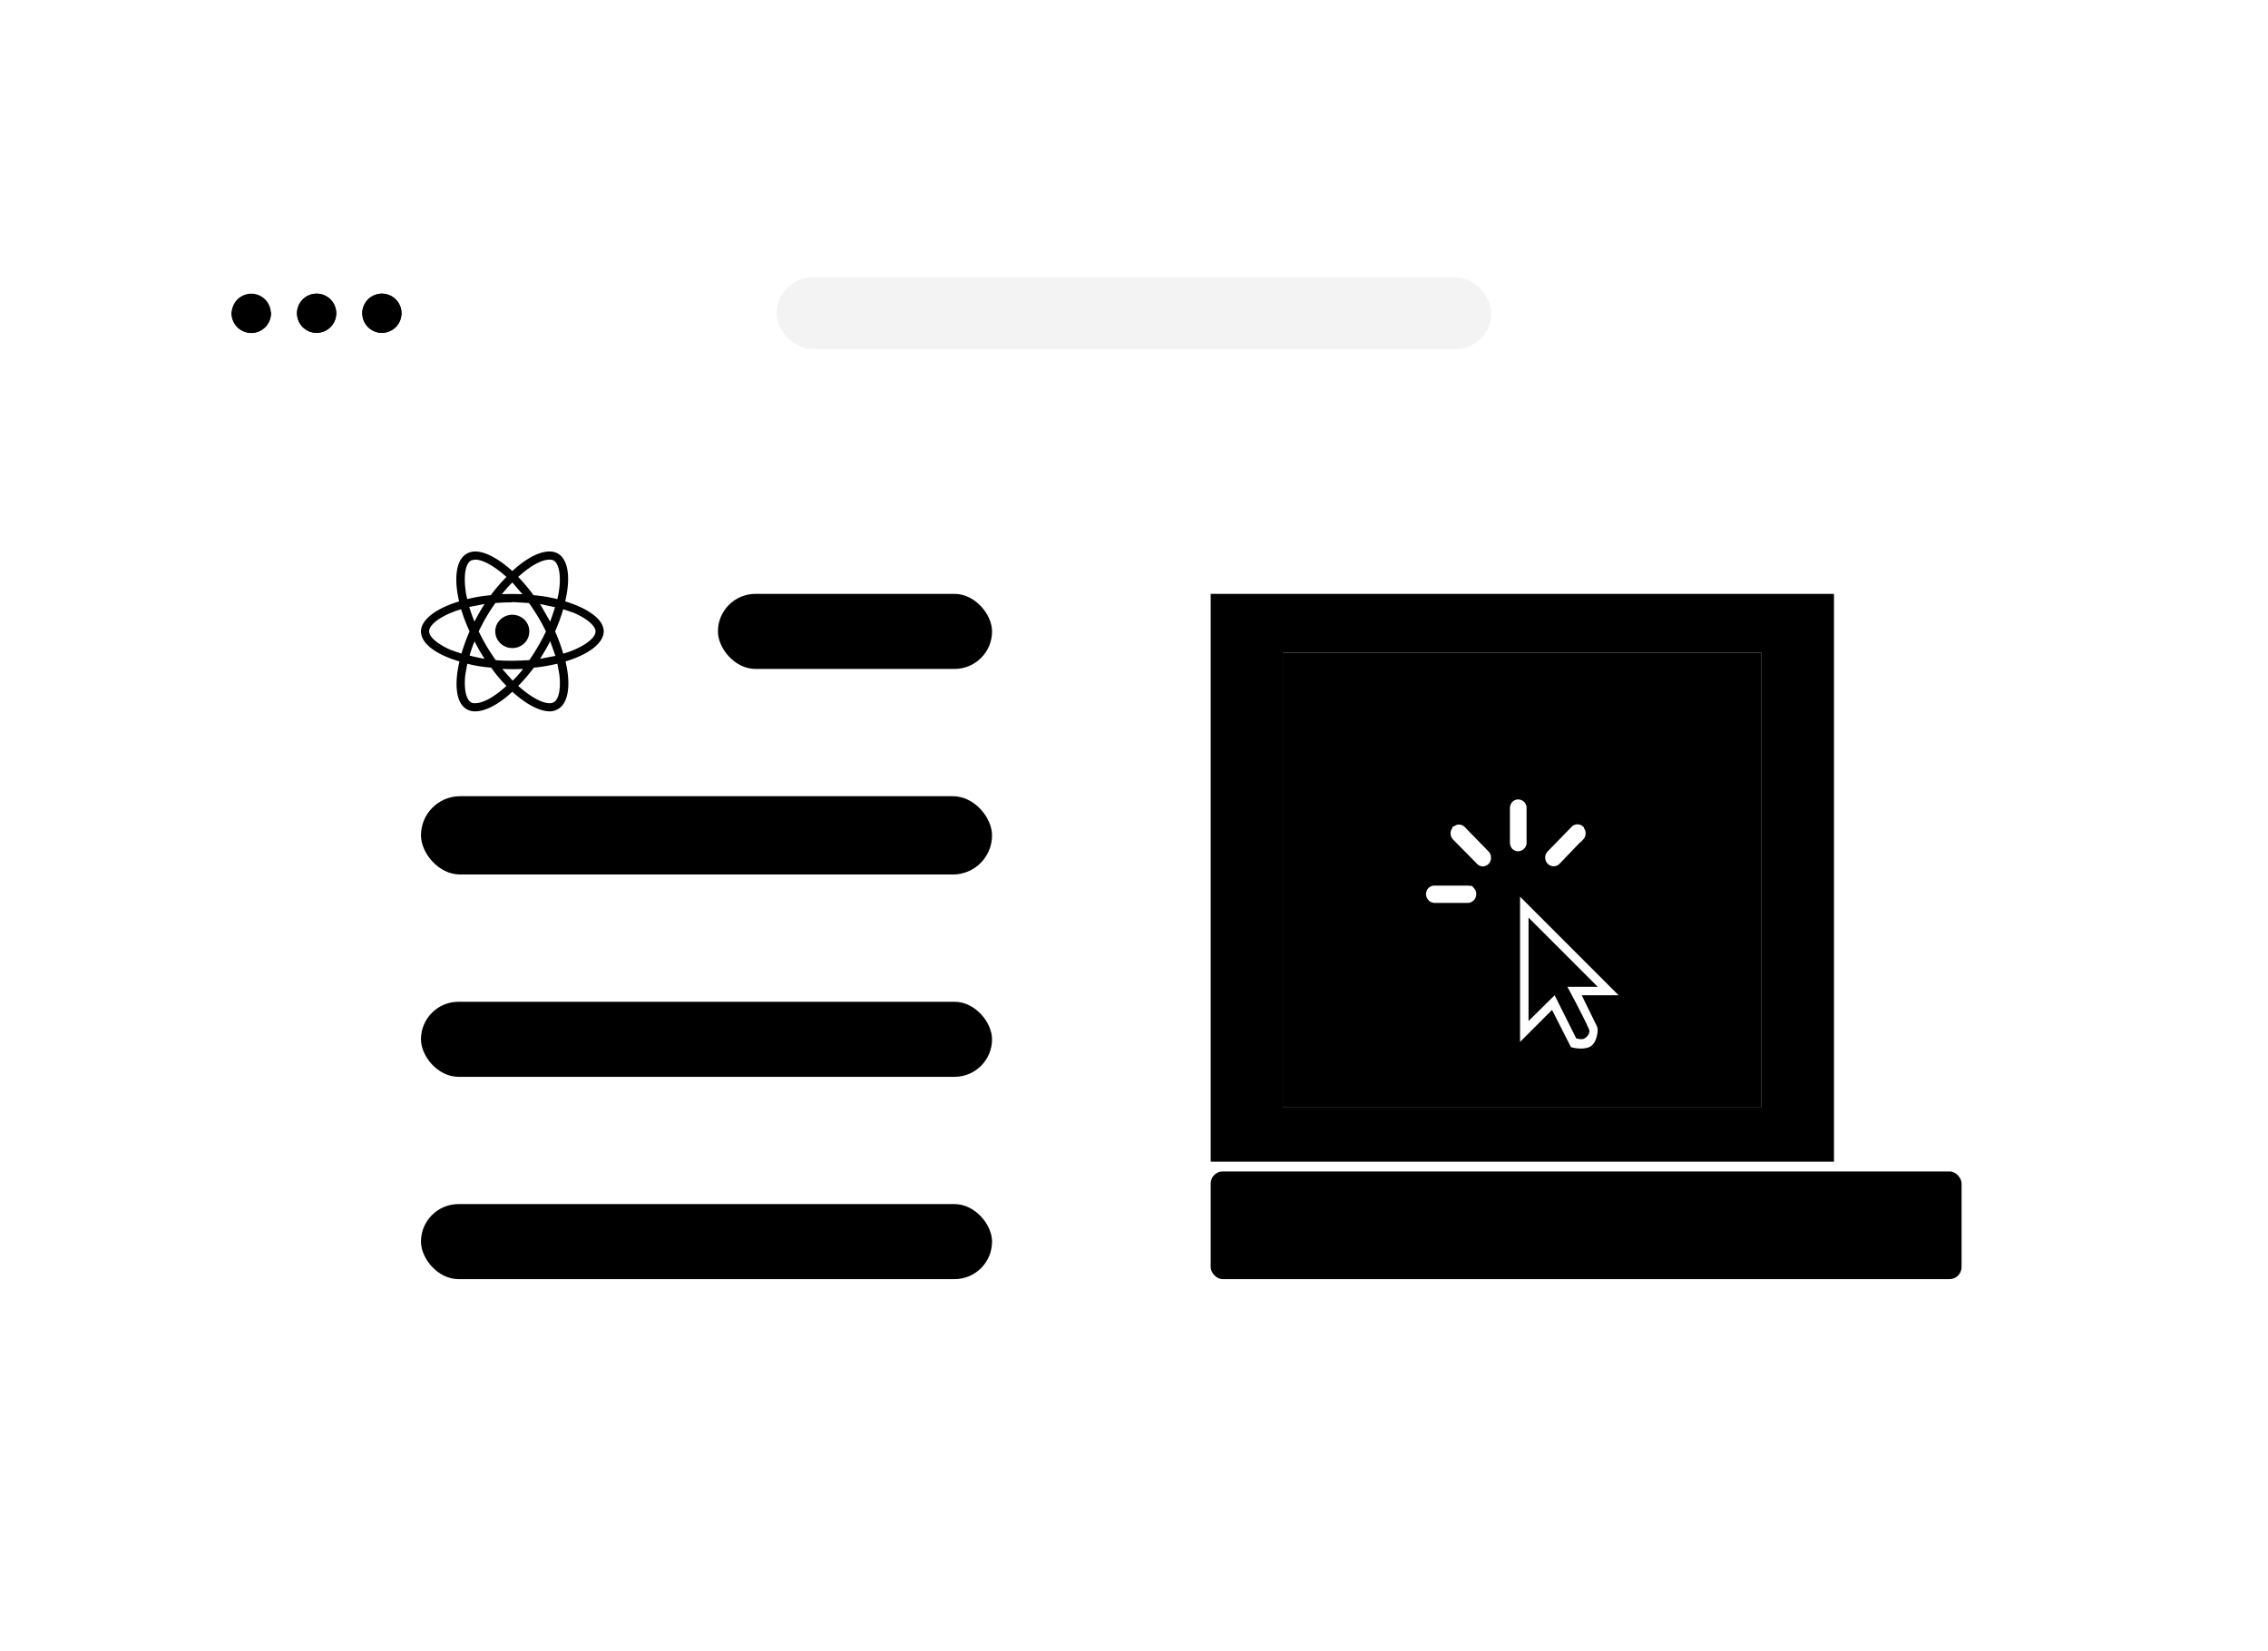 <svg xmlns="http://www.w3.org/2000/svg" width="695" height="506" fill="none"><g filter="url(#a)"><g clip-path="url(#b)"><path fill="#fff" d="M50 93h595v353H50z" style="fill:#fff;fill-opacity:1"/><g filter="url(#c)"><path fill="#fff" d="M50 50a10 10 0 0 1 10-10h575a10 10 0 0 1 10 10v43H50V50Z" style="fill:#fff;fill-opacity:1"/><g filter="url(#d)"><path fill="#EE6A5F" fill-rule="evenodd" d="M77 72a6 6 0 1 0 0-12 6 6 0 0 0 0 12Z" clip-rule="evenodd" style="fill:#ee6a5f;fill:color(display-p3 .933 .416 .372);fill-opacity:1"/></g><path stroke="#CE5347" stroke-width=".5" d="M82.8 66a5.8 5.8 0 1 1-11.6 0 5.8 5.8 0 0 1 11.5 0Z" style="stroke:#ce5347;stroke:color(display-p3 .808 .326 .278);stroke-opacity:1"/><g filter="url(#e)"><path fill="#F5BD4F" fill-rule="evenodd" d="M97 72a6 6 0 1 0 0-12 6 6 0 0 0 0 12Z" clip-rule="evenodd" style="fill:#f5bd4f;fill:color(display-p3 .961 .741 .31);fill-opacity:1"/></g><path stroke="#D6A243" stroke-width=".5" d="M102.8 66a5.7 5.7 0 1 1-11.5 0 5.7 5.7 0 0 1 11.5 0Z" style="stroke:#d6a243;stroke:color(display-p3 .839 .635 .263);stroke-opacity:1"/><g filter="url(#f)"><path fill="#61C454" fill-rule="evenodd" d="M117 72a6 6 0 1 0 0-12 6 6 0 0 0 0 12Z" clip-rule="evenodd" style="fill:#61c454;fill:color(display-p3 .38 .769 .329);fill-opacity:1"/></g><path stroke="#58A942" stroke-width=".5" d="M122.8 66a5.7 5.7 0 1 1-11.5 0 5.7 5.7 0 0 1 11.5 0Z" style="stroke:#58a942;stroke:color(display-p3 .345 .663 .259);stroke-opacity:1"/><rect width="219" height="22" x="238" y="55" fill="#000" fill-opacity=".1" rx="11" style="fill:#000;fill-opacity:.05"/></g><rect width="175" height="24" x="129" y="214" fill="#F2F2F2" rx="12" style="fill:#f2f2f2;fill:color(display-p3 .949 .949 .949);fill-opacity:1"/><rect width="175" height="23" x="129" y="277" fill="#F2F2F2" rx="11.5" style="fill:#f2f2f2;fill:color(display-p3 .949 .949 .949);fill-opacity:1"/><rect width="175" height="23" x="129" y="339" fill="#F2F2F2" rx="11.5" style="fill:#f2f2f2;fill:color(display-p3 .949 .949 .949);fill-opacity:1"/><rect width="84" height="23" x="220" y="152" fill="#F2F2F2" rx="11.5" style="fill:#f2f2f2;fill:color(display-p3 .949 .949 .949);fill-opacity:1"/><path fill="#4DC800" fill-opacity=".3" d="M371 152h191v174H371z" style="fill:#4dc800;fill:color(display-p3 .302 .784 0);fill-opacity:.3"/><path fill="#fff" d="M393.1 170h146.7v139.2H393.1z" style="fill:#fff;fill-opacity:1"/><path fill="#78AAD2" fill-opacity=".7" d="M393.1 170h146.7v139.2H393.1z" style="fill:#78aad2;fill:color(display-p3 .471 .667 .824);fill-opacity:.7"/><path fill="#fff" stroke="#fff" d="M445.6 223.8h.1a2 2 0 0 1 1.4-.6 2 2 0 0 1 1.4.6l7.3 7.5a2.1 2.1 0 0 1 .6 1.5 2.2 2.2 0 0 1-.6 1.6 2 2 0 0 1-1.5.6 2 2 0 0 1-1.4-.7l-7.3-7.4a2.2 2.2 0 0 1 0-3Zm39.2 3-7.2 7.5a2 2 0 0 1-2.3.5 2 2 0 0 1-1.1-1.1 2.2 2.2 0 0 1 .4-2.4l7.3-7.5a2 2 0 0 1 3 0v.2a2.1 2.1 0 0 1 .5 1.4 2.2 2.2 0 0 1-.6 1.5Zm-19.6-11.3c.6 0 1 .2 1.5.6.4.4.6 1 .6 1.5v10.6a2 2 0 0 1-.6 1.5 2 2 0 0 1-3 0c-.3-.4-.5-1-.5-1.5v-10.6c0-.5.2-1 .6-1.5a2 2 0 0 1 1.4-.6ZM437.5 244c0-.6.2-1.1.6-1.5a2 2 0 0 1 1.5-.6h10.2c.6 0 1 .2 1.5.6a2.2 2.2 0 0 1 0 3 2 2 0 0 1-1.5.7h-10.2a2 2 0 0 1-1.5-.7c-.4-.4-.6-1-.6-1.5Z" style="fill:#fff;fill-opacity:1;stroke:#fff;stroke-opacity:1"/><g filter="url(#g)"><path fill="#fff" d="M489.4 283.6c.5 1 0 5.3-2.4 6.3-2.5 1-5.6 0-5.6 0l-5.8-11.4-9.8 9.8v-44.5L496 274h-11.3l4.7 9.6Z" style="fill:#fff;fill-opacity:1"/><path fill="#000" fill-rule="evenodd" d="M468.4 250.2v31.7l8-7.9 6.6 13.2s1.8.6 2.6 0c.9-.5 1.7-1.7 1.4-2.6-1.9-4.4-6.7-13.2-6.7-13.2h9.3l-21.2-21.2Z" clip-rule="evenodd" style="fill:#000;fill-opacity:1"/></g><path fill="#377DA0" d="M162.2 163.5a5 5 0 0 1-1.5 3.6 5.3 5.3 0 0 1-7.4 0 5 5 0 0 1 0-7.2 5.3 5.3 0 0 1 7.4 0 5 5 0 0 1 1.5 3.6Zm6.2-24.5c-3.2 0-7.3 2.2-11.4 6-4.2-3.8-8.3-6-11.4-6-1 0-1.9.3-2.6.7-3.2 1.8-4 7.5-2.3 14.6-7 2.1-11.7 5.6-11.7 9.2 0 3.7 4.6 7.1 11.8 9.2-1.7 7.2-1 12.9 2.3 14.7a5 5 0 0 0 2.5.6c3.2 0 7.3-2.2 11.4-6 4.2 3.8 8.3 6 11.5 6 1 0 1.8-.3 2.5-.7 3.2-1.8 4-7.5 2.3-14.6 7-2.1 11.7-5.6 11.7-9.2 0-3.6-4.6-7-11.8-9.2 1.7-7.2 1-12.8-2.3-14.7-.8-.4-1.6-.6-2.5-.6Zm0 2.5c.5 0 1 .1 1.3.3 1.5.9 2.2 4.2 1.7 8.5a34 34 0 0 1-.6 3.3c-2.4-.6-4.8-1-7.3-1.2a55 55 0 0 0-4.7-5.6c3.7-3.4 7.2-5.3 9.6-5.3Zm-22.8 0c2.3 0 5.8 1.9 9.6 5.3a52.8 52.8 0 0 0-4.8 5.6 45 45 0 0 0-7.2 1.2c-.3-1-.5-2.2-.6-3.3-.5-4.2.1-7.6 1.7-8.5.4-.2.9-.2 1.3-.3Zm11.4 7 3.1 3.6a70 70 0 0 0-6.3 0c1-1.3 2.1-2.5 3.2-3.6Zm0 6 5.1.3a60.3 60.3 0 0 1 5.2 8.7 62.2 62.2 0 0 1-5.1 8.8c-3.5.2-7 .3-10.3 0a60.8 60.8 0 0 1-5.2-8.8 57.3 57.3 0 0 1 5.1-8.7 60 60 0 0 1 5.2-.2Zm-8.5.6a57.6 57.6 0 0 0-3.1 5.4 47 47 0 0 1-1.6-4.5l4.7-.9Zm17 0 4.6 1-1.5 4.4-3.1-5.4Zm7.1 1.6 3.2 1.1c4 1.7 6.7 4 6.7 5.7 0 1.8-2.7 4-6.7 5.7-1 .4-2 .8-3.2 1.1-.7-2.3-1.5-4.6-2.5-6.8a57 57 0 0 0 2.5-6.8Zm-31.3 0a53 53 0 0 0 2.6 6.8c-1 2.2-1.8 4.5-2.5 6.8l-3.2-1.1c-4-1.7-6.7-4-6.7-5.7 0-1.8 2.6-4 6.7-5.7 1-.4 2-.8 3.2-1.1Zm27.3 9.8 1.6 4.5-4.7.9c1.1-1.8 2.2-3.6 3.1-5.4Zm-23.2 0a52.8 52.8 0 0 0 3.1 5.4 52 52 0 0 1-4.6-1c.4-1.4.9-2.9 1.5-4.3Zm25.4 6.9.6 3.3c.5 4.2-.1 7.6-1.7 8.5-.3.2-.7.3-1.3.3-2.3 0-5.8-1.9-9.6-5.3a53 53 0 0 0 4.8-5.6c2.5-.2 5-.7 7.2-1.2Zm-27.6 0c2.3.6 4.7 1 7.3 1.2 1.5 2.1 3.1 4 4.7 5.6-3.7 3.4-7.2 5.3-9.6 5.3-.4 0-.9 0-1.3-.3-1.5-.9-2.2-4.2-1.7-8.5l.6-3.3ZM154 175a70.1 70.1 0 0 0 6.3 0c-1 1.3-2.1 2.5-3.2 3.6l-3.2-3.6Z" style="fill:#377da0;fill:color(display-p3 .216 .49 .627);fill-opacity:1"/><g clip-path="url(#h)"><path fill="#fff" d="M0 0h230.1v33H0z" style="fill:#fff;fill-opacity:1" transform="translate(371 329)"/><rect width="230.1" height="33" x="371" y="329" fill="#34373F" rx="3.7" style="fill:#34373f;fill:color(display-p3 .204 .216 .247);fill-opacity:1"/><path fill="#D7D7D7" d="M554.8 348.4c-.3 0-.7 0-1-.2l-.6-.5-.2-.8a1.4 1.4 0 0 1 .5-1c.2-.2.3-.3.5-.3a1 1 0 0 1-.6-.5l-.2-.8c0-.2 0-.5.2-.7.1-.2.3-.4.6-.5l.8-.2c.3 0 .6 0 .8.2.3.1.5.3.6.5.2.2.2.5.2.7 0 .3 0 .6-.2.8a1 1 0 0 1-.6.4l.5.3.4.5.1.6c0 .3 0 .6-.2.8l-.6.5-1 .2Zm0-.6h.6l.4-.4.2-.5c0-.2 0-.4-.2-.5a1 1 0 0 0-.4-.4l-.6-.1h-.6a1 1 0 0 0-.4.5 1 1 0 0 0-.2.5c0 .2 0 .3.2.5l.4.3.6.1Zm0-2.5.5-.1a.9.9 0 0 0 .5-.8l-.1-.5-.4-.3-.5-.1-.5.1c-.2 0-.3.2-.4.3v1l.4.3.5.1Zm4.6 3.1c-.4 0-.8-.1-1-.3a2 2 0 0 1-.7-1l-.2-1.4c0-.6 0-1.1.2-1.5l.7-1c.2-.2.6-.3 1-.3.3 0 .7.1 1 .4l.6.9.2 1.5c0 .5 0 1-.2 1.5a2 2 0 0 1-.6.9c-.3.2-.6.3-1 .3Zm0-.6c.3 0 .7-.2.9-.5.2-.4.3-1 .3-1.6 0-.5 0-.9-.2-1.2 0-.3-.2-.6-.4-.8a1 1 0 0 0-.6-.2c-.4 0-.7.2-1 .6-.2.3-.3.9-.3 1.6 0 .4 0 .8.2 1.1 0 .4.2.6.4.8l.7.2Zm2.8 2v-5.5h.6v.7l.3-.3a1.1 1.1 0 0 1 1-.4 1.6 1.6 0 0 1 1.4 1c.2.3.2.6.2 1 0 .5 0 .8-.2 1.1-.1.4-.3.6-.6.8l-.9.2-.6-.1-.3-.3-.2-.3v2.1h-.7Zm.6-3.5c0 .3 0 .6.2.8 0 .3.2.4.3.6l.7.2.6-.2.4-.6.1-.8-.1-.7c0-.3-.2-.4-.4-.6a1 1 0 0 0-.6-.2 1 1 0 0 0-1 .7l-.2.8Zm4.2-2 1 1.7.9-1.7h.7l-1.3 2 1.3 2h-.7l-1-1.5-1 1.5h-.6l1.2-2-1.2-2h.7Zm6 0 1 1.7 1-1.7h.6l-1.3 2 1.3 2h-.7l-1-1.5-.9 1.5h-.7l1.3-2-1.3-2h.7Zm7.3 4.1c-.4 0-.7 0-1-.2a1 1 0 0 1-.6-.5c-.2-.2-.3-.5-.3-.8a1.4 1.4 0 0 1 .6-1c.1-.2.3-.3.5-.3a1 1 0 0 1-.6-.5c-.2-.2-.3-.5-.3-.8 0-.2.1-.5.3-.7 0-.2.3-.4.5-.5l.9-.2c.3 0 .5 0 .8.2l.6.5.2.7c0 .3-.1.6-.3.8a1 1 0 0 1-.6.4l.6.3.3.5.2.6c0 .3-.1.6-.3.8a1 1 0 0 1-.6.5l-1 .2Zm0-.6h.6l.4-.4.1-.5-.1-.5a1 1 0 0 0-.4-.4l-.6-.1h-.6a1 1 0 0 0-.5.5 1 1 0 0 0-.1.5l.1.5.4.3.7.1Zm0-2.5.5-.1a.9.9 0 0 0 .5-.8c0-.2 0-.4-.2-.5l-.3-.3-.5-.1-.6.1-.3.3-.1.5v.5l.4.3.6.1Zm4.5 3.1c-.4 0-.7-.1-1-.3a2 2 0 0 1-.6-1c-.2-.4-.2-.9-.2-1.4 0-.6 0-1.1.2-1.5.1-.4.3-.7.6-1 .3-.2.6-.3 1-.3s.7.1 1 .4c.3.2.5.5.6.9a4.4 4.4 0 0 1 0 3 2 2 0 0 1-.6.9c-.3.2-.6.3-1 .3Zm0-.6c.4 0 .7-.2 1-.5l.2-1.6-.1-1.2-.4-.8a1 1 0 0 0-.7-.2c-.4 0-.7.2-.9.6-.2.3-.3.9-.3 1.6l.1 1.1.4.8.7.2Zm2.9 2v-5.5h.6v.7l.2-.3.4-.3.6-.1a1.6 1.6 0 0 1 1.5 1l.2 1c0 .5 0 .8-.2 1.1l-.6.8-.9.2-.6-.1-.4-.3a4 4 0 0 1-.2-.3v2.1h-.6Zm.6-3.5.1.8c0 .3.2.4.4.6l.6.2.7-.2.3-.6.2-.8-.1-.7-.4-.6a1 1 0 0 0-.7-.2 1 1 0 0 0-.6.2l-.4.5-.1.8Zm4.1-2 1 1.7 1-1.7h.7l-1.3 2 1.3 2h-.8l-1-1.5-.9 1.5h-.7l1.3-2-1.3-2h.7Z" style="fill:#d7d7d7;fill:color(display-p3 .843 .843 .843);fill-opacity:1"/><path fill="#DF80E0" d="M386 337.1v6.8h-1.3l-.1-.5c-.2.2-.3.4-.6.5l-.8.2c-.5 0-1-.3-1.3-.7-.3-.5-.4-1.1-.4-2 0-.4 0-.9.2-1.3.1-.4.4-.7.7-.9.3-.2.6-.3 1-.3s.8.1 1 .4V337l1.5.1Zm-2.2 2.8c-.3 0-.5.2-.6.4-.2.3-.3.7-.3 1.2l.2 1.2.6.3c.3 0 .6-.2.8-.6v-2l-.3-.4a.7.7 0 0 0-.4 0Zm5.5-3.4c.3 0 .5 0 .6.2l.3.6c0 .3-.1.5-.3.6-.1.2-.3.2-.6.2-.2 0-.4 0-.6-.2a.8.8 0 0 1-.2-.6c0-.2 0-.4.2-.6l.6-.2Zm.9 6.4h1.2v1h-4v-1h1.3V340h-1.3v-1h2.8v4Zm5.5 1H394l-1.7-4.9h1.6l1 3.8 1-3.8h1.4l-1.6 5Zm10.1-7.4c.3 0 .5 0 .6.2l.3.6c0 .3-.1.5-.3.6-.1.2-.3.2-.6.2-.2 0-.4 0-.6-.2a.8.8 0 0 1-.3-.6l.3-.6.6-.2Zm.9 6.4h1.2v1h-4v-1h1.3V340H404v-1h2.8v4Zm2.5-3.9h1.3v.6l.8-.5c.2-.2.5-.2.8-.2.4 0 .7.1 1 .4.2.2.3.6.3 1v3.6H412v-3.1l-.1-.7-.4-.1-.4.1a2 2 0 0 0-.4.4v3.4h-1.5V339Zm15.2.3-3 1.7 3 1.7-.6 1-3.6-2.1v-1l3.6-2.3.6 1Zm4-1.9c.4 0 .8 0 1 .2.4 0 .7.3 1 .5l-.8.9a2 2 0 0 0-1.2-.5c-.5 0-.8.2-1 .6-.3.3-.5.9-.5 1.6 0 .8.2 1.3.4 1.7.3.3.6.5 1.1.5l.7-.1.7-.5.7 1c-.6.5-1.3.8-2.2.8a3 3 0 0 1-1.5-.4c-.5-.3-.8-.6-1-1.1a4 4 0 0 1-.4-1.9c0-.7.1-1.3.4-1.8.2-.5.6-.8 1-1.1a3 3 0 0 1 1.5-.4Zm4.9 1.5c.7 0 1.3.2 1.7.7.5.5.7 1 .7 1.9 0 .8-.2 1.4-.7 1.9a2.4 2.4 0 0 1-3.4 0c-.5-.5-.7-1.1-.7-2 0-.4.1-.9.3-1.3.2-.4.5-.7.8-.9.4-.2.8-.3 1.3-.3Zm0 1c-.3 0-.5.2-.7.4l-.2 1.2.2 1.2c.2.2.4.3.7.3.3 0 .5-.1.7-.4l.2-1.1-.2-1.2a.7.7 0 0 0-.7-.3Zm7-1c.3 0 .6.1.8.3l.2 1.1v3.6h-1.2v-3.8h-.3c-.1 0-.3 0-.5.2v3.6h-1v-3.8h-.2c-.2 0-.4 0-.5.2v3.6h-1.3V339h1l.1.5.5-.5.6-.1.4.1c.2.1.3.3.3.5.3-.4.7-.6 1-.6Zm4.6 0c.6 0 1 .2 1.3.7.3.4.5 1 .5 1.9 0 .5-.1 1-.3 1.3a2 2 0 0 1-.6 1c-.3.2-.6.3-1 .3-.5 0-.9-.2-1.2-.5v2.2l-1.4.2v-7h1.3v.6l.7-.5c.2-.2.4-.2.7-.2Zm-.5 1c-.3 0-.5.2-.8.6v2l.4.4.3.1c.3 0 .5-.1.7-.3l.2-1.2-.2-1.2a.6.6 0 0 0-.6-.3Zm5.4-1c.7 0 1.3.2 1.7.7a3 3 0 0 1 0 3.8c-.4.4-1 .7-1.7.7-.8 0-1.3-.3-1.8-.7a3 3 0 0 1-.6-2c0-.4.1-.9.3-1.3.2-.4.5-.7.8-.9.4-.2.8-.3 1.3-.3Zm0 1c-.3 0-.5.2-.7.4l-.2 1.2c0 .5 0 1 .2 1.2.2.2.4.3.7.3.3 0 .5-.1.6-.4.2-.2.3-.6.3-1.1 0-.6-.1-1-.3-1.2a.7.7 0 0 0-.6-.3Zm3.4-.9h1.2l.1.6.7-.5c.3-.2.6-.2.9-.2.4 0 .7.1 1 .4.2.2.3.6.3 1v3.6h-1.5v-3.8l-.4-.1-.5.1a2 2 0 0 0-.4.4v3.4h-1.4V339Zm6.7 3c.1.6.5 1 1.2 1 .4 0 .8-.1 1.3-.4l.5.8-.8.5-1.1.2c-.6 0-1-.1-1.4-.3-.4-.3-.7-.6-.9-1a3 3 0 0 1-.2-1.3c0-.5 0-1 .2-1.3a2.2 2.2 0 0 1 2.1-1.3c.5 0 .9 0 1.2.3.4.2.6.5.8.8.2.4.3.9.3 1.4v.5h-3.2Zm1-2.1c-.3 0-.5 0-.7.2-.2.2-.3.5-.3 1h1.8c0-.9-.3-1.2-.9-1.2Zm3.3-.9h1.2l.1.6.7-.5c.3-.2.5-.2.9-.2s.7.1 1 .4c.2.2.3.6.3 1v3.6h-1.5v-3.8l-.4-.1-.5.1a2 2 0 0 0-.4.4v3.4h-1.4V339Zm9.8 4.6c-.4.3-1 .5-1.5.5-.7 0-1.1-.2-1.5-.5-.3-.3-.4-.8-.4-1.3V340h-1v-1h1v-1l1.4-.2v1.2h1.6l-.2 1H472v2.3c0 .2 0 .4.2.5l.5.1c.3 0 .6 0 .9-.2l.4 1Zm5.4-3v1l-3.6 2.2-.6-1 3-1.8-3-1.7.6-1 3.6 2.2Zm-95.7 13.6c.3 0 .5 0 .7-.2.2-.1.3-.3.3-.5v-.3l-.4-.3-.8-.2-1.2-.5c-.2-.2-.3-.5-.3-1 0-.4.1-.7.5-1 .3-.2.8-.3 1.4-.3a3 3 0 0 1 1.8.5l-.4.7c-.4-.3-.9-.5-1.4-.5-.6 0-.9.2-.9.6l.1.3.4.2.7.2 1.2.6c.3.2.4.5.4 1 0 .4-.2.8-.6 1-.4.3-1 .5-1.5.5a3 3 0 0 1-2-.7l.5-.6.7.3.8.2Zm7.1-4.3h.8l-.2 1.9h-.8v-1a1 1 0 0 0-.8.4 2 2 0 0 0-.6 1.1v1.8h1v.7h-2.8v-.7h.8v-3.4h-.8v-.7h1.5l.2 1.1.7-1 1-.2Zm4.4 4.2a2 2 0 0 0 1.2-.4l.5.7-.8.4-1 .2c-.6 0-1.2-.3-1.6-.7-.5-.5-.7-1.1-.7-1.9 0-.5.1-.9.3-1.3.2-.4.5-.7.8-.9.4-.2.8-.3 1.3-.3.7 0 1.2.2 1.7.6l-.5.6a2 2 0 0 0-1.2-.4c-.4 0-.7.1-1 .4-.2.3-.3.8-.3 1.3 0 .6.1 1 .4 1.3.2.3.5.4 1 .4Zm2.8 1.3 3.9-8 .8.4-4 8-.7-.4Zm8.2-1.3a2 2 0 0 0 1.2-.4l.5.7-.8.4-1 .2c-.7 0-1.2-.3-1.6-.7-.5-.5-.7-1.1-.7-1.9 0-.5.1-.9.3-1.3.2-.4.5-.7.8-.9.4-.2.8-.3 1.3-.3.6 0 1.2.2 1.7.6l-.5.6a2 2 0 0 0-1.2-.4c-.4 0-.7.1-1 .4-.2.3-.3.8-.3 1.3 0 .6.1 1 .4 1.3.2.3.5.4 1 .4Zm5.1-4.2a2 2 0 0 1 1.6.7c.4.4.6 1 .6 1.8s-.2 1.4-.6 1.9a2 2 0 0 1-1.6.7 2 2 0 0 1-1.6-.7c-.4-.5-.6-1-.6-1.9 0-.8.2-1.4.6-1.8a2 2 0 0 1 1.6-.7Zm0 .8a1 1 0 0 0-.8.4c-.2.3-.3.7-.3 1.3 0 .6.1 1 .3 1.3.2.3.4.5.8.5s.7-.2.8-.5c.2-.3.3-.7.3-1.3 0-.6 0-1-.3-1.3a1 1 0 0 0-.8-.4Zm7-.8c.2 0 .4 0 .6.3.2.2.3.5.3 1v3.6h-1v-4l-.3-.1c-.2 0-.4.1-.7.4v3.7h-.8v-4l-.3-.1c-.3 0-.5.1-.7.4v3.7h-1V350h.8v.5l.6-.5.5-.1c.5 0 .7.2.9.6l.4-.5.6-.1Zm4.4 0c1.2 0 1.8.8 1.8 2.5 0 .8-.2 1.4-.5 1.9-.3.4-.8.7-1.4.7-.5 0-.9-.2-1.2-.6v2.3l-1 .1V350h.9v.6l.7-.5c.2-.2.5-.2.7-.2Zm-.2.8a1 1 0 0 0-.6.1c-.2.2-.4.3-.5.6v2.2c.2.4.6.6 1 .6.3 0 .6-.2.8-.5l.2-1.3c0-.6 0-1-.2-1.3a.8.8 0 0 0-.7-.4Zm5.3-.8a2 2 0 0 1 1.6.7c.4.4.6 1 .6 1.8s-.2 1.4-.6 1.9a2 2 0 0 1-1.6.7 2 2 0 0 1-1.6-.7c-.4-.5-.6-1-.6-1.9 0-.8.2-1.4.6-1.8a2 2 0 0 1 1.6-.7Zm0 .8a1 1 0 0 0-.8.4c-.2.3-.3.7-.3 1.3 0 .6 0 1 .3 1.3.2.3.4.5.8.5s.7-.2.8-.5c.2-.3.3-.7.3-1.3 0-.6 0-1-.3-1.3a1 1 0 0 0-.8-.4Zm3.6-.7h.9v.6a2 2 0 0 1 1.6-.7c.4 0 .8 0 1 .3.2.3.3.6.3 1.1v3.5h-1v-3.7l-.2-.3-.5-.1c-.2 0-.4 0-.6.2a2 2 0 0 0-.5.5v3.4h-1V350Zm6.3 2.7c0 .5.2.9.4 1.1.3.2.6.4 1 .4l.6-.1.6-.4.4.7-.7.4a3 3 0 0 1-1 .2c-.7 0-1.3-.3-1.7-.7-.4-.5-.6-1.1-.6-1.9 0-.5 0-.9.2-1.3l.8-1 1.2-.2a2 2 0 0 1 1.5.6c.4.4.6 1 .6 1.8v.4h-3.3Zm1.2-2a1 1 0 0 0-.8.3c-.2.2-.4.6-.4 1h2.3c0-.4-.2-.8-.3-1a1 1 0 0 0-.8-.4Zm3.5-.7h.8l.1.6a2 2 0 0 1 1.6-.7c.4 0 .8 0 1 .3.2.3.3.6.3 1.1v3.5h-1v-3.7l-.2-.3-.5-.1c-.2 0-.4 0-.6.2a2 2 0 0 0-.5.5v3.4h-1V350Zm9.5 4.6-.6.3h-.8c-.6 0-1 0-1.3-.4-.3-.3-.4-.6-.4-1.1v-2.7h-1.1v-.7h1v-1l1-.2v1.2h1.7v.7h-1.6v2.7c0 .2 0 .4.2.5.1.2.3.2.6.2.4 0 .7 0 1-.2l.3.7Zm1 .8 4-8 .7.4-3.8 8-.9-.4Zm5.5-.6 1.8-2.5-1.6-2.3h1.2l1 1.7 1-1.7h1.1l-1.5 2.2 1.7 2.6H462l-1.2-2-1.1 2h-1.2Zm5.5 0 1.8-2.5-1.6-2.3h1.2l1 1.7 1-1.7h1.1l-1.5 2.2 1.7 2.6h-1.2l-1.2-2-1.1 2h-1.2Zm5.5 0 1.8-2.5-1.6-2.3h1.2l1 1.7 1-1.7h1.1l-1.5 2.2 1.7 2.6H473l-1.2-2-1.1 2h-1.2Zm5.5.6 4-8 .7.4-3.9 8-.8-.4Zm5.5-.6 1.8-2.5-1.6-2.3h1.2l1 1.7 1-1.7h1.1l-1.5 2.2 1.7 2.6H484l-1.2-2-1.1 2h-1.2Zm5.5 0 1.8-2.5-1.6-2.3h1.2l1 1.7 1-1.7h1l-1.4 2.2 1.7 2.6h-1.2l-1.2-2-1.2 2h-1Zm5.5 0 1.7-2.5-1.5-2.3h1.2l1 1.7 1-1.7h1l-1.4 2.2 1.7 2.6H495l-1.2-2-1.2 2h-1Zm7-.7c0-.3 0-.5.2-.7l.6-.2c.3 0 .5 0 .7.2.2.2.2.4.2.7 0 .2 0 .4-.2.6a1 1 0 0 1-.7.3l-.6-.3a.9.9 0 0 1-.2-.6Zm8.5.5-.7.3h-.7c-.6 0-1 0-1.3-.4-.3-.3-.5-.6-.5-1.1v-2.7h-1v-.7h1v-1l1-.2v1.2h1.7l-.1.7h-1.5v2.7c0 .2 0 .4.2.5 0 .2.3.2.6.2s.6 0 .9-.2l.4.7Zm3.2-.4c.3 0 .6 0 .7-.2.2-.1.3-.3.3-.5v-.3l-.4-.3-.7-.2c-.6-.1-1-.3-1.2-.5-.3-.2-.4-.5-.4-1 0-.4.1-.7.5-1 .3-.2.8-.3 1.4-.3a3 3 0 0 1 1.8.5l-.4.7c-.4-.3-.9-.5-1.4-.5-.6 0-.9.2-.9.6l.1.3.4.2.7.2 1.2.6c.3.2.4.5.4 1 0 .4-.2.8-.6 1-.4.3-1 .5-1.5.5a3 3 0 0 1-2-.7l.5-.6.7.3.8.2Zm3.3.6 1.7-2.5-1.5-2.3h1.2l1 1.7 1-1.7h1l-1.4 2.2 1.7 2.6h-1.2l-1.2-2-1.2 2h-1.1Z" style="fill:#df80e0;fill:color(display-p3 .875 .502 .878);fill-opacity:1"/><path stroke="#AAA" stroke-width=".9" d="M545.5 334.1v23.8" style="stroke:#aaa;stroke:color(display-p3 .667 .667 .667);stroke-opacity:1"/></g></g></g><defs><filter id="a" width="695" height="506" x="0" y="0" color-interpolation-filters="sRGB" filterUnits="userSpaceOnUse"><feFlood flood-opacity="0" result="BackgroundImageFix"/><feColorMatrix in="SourceAlpha" result="hardAlpha" values="0 0 0 0 0 0 0 0 0 0 0 0 0 0 0 0 0 0 127 0"/><feOffset dy="10"/><feGaussianBlur stdDeviation="25"/><feColorMatrix values="0 0 0 0 0 0 0 0 0 0 0 0 0 0 0 0 0 0 0.2 0"/><feBlend in2="BackgroundImageFix" result="effect1_dropShadow_87_1454"/><feColorMatrix in="SourceAlpha" result="hardAlpha" values="0 0 0 0 0 0 0 0 0 0 0 0 0 0 0 0 0 0 127 0"/><feOffset dy="20"/><feGaussianBlur stdDeviation="15"/><feColorMatrix values="0 0 0 0 0 0 0 0 0 0 0 0 0 0 0 0 0 0 0.1 0"/><feBlend in2="effect1_dropShadow_87_1454" result="effect2_dropShadow_87_1454"/><feBlend in="SourceGraphic" in2="effect2_dropShadow_87_1454" result="shape"/></filter><filter id="c" width="595" height="53.5" x="50" y="40" color-interpolation-filters="sRGB" filterUnits="userSpaceOnUse"><feFlood flood-opacity="0" result="BackgroundImageFix"/><feColorMatrix in="SourceAlpha" result="hardAlpha" values="0 0 0 0 0 0 0 0 0 0 0 0 0 0 0 0 0 0 127 0"/><feOffset dy=".5"/><feColorMatrix values="0 0 0 0 0 0 0 0 0 0 0 0 0 0 0 0 0 0 0.15 0"/><feBlend in2="BackgroundImageFix" result="effect1_dropShadow_87_1454"/><feBlend in="SourceGraphic" in2="effect1_dropShadow_87_1454" result="shape"/><feColorMatrix in="SourceAlpha" result="hardAlpha" values="0 0 0 0 0 0 0 0 0 0 0 0 0 0 0 0 0 0 127 0"/><feOffset dy="-.5"/><feComposite in2="hardAlpha" k2="-1" k3="1" operator="arithmetic"/><feColorMatrix values="0 0 0 0 0 0 0 0 0 0 0 0 0 0 0 0 0 0 0.05 0"/><feBlend in2="shape" result="effect2_innerShadow_87_1454"/></filter><filter id="d" width="12" height="12" x="71" y="60" color-interpolation-filters="sRGB" filterUnits="userSpaceOnUse"><feFlood flood-opacity="0" result="BackgroundImageFix"/><feBlend in="SourceGraphic" in2="BackgroundImageFix" result="shape"/><feColorMatrix in="SourceAlpha" result="hardAlpha" values="0 0 0 0 0 0 0 0 0 0 0 0 0 0 0 0 0 0 127 0"/><feOffset/><feGaussianBlur stdDeviation="3"/><feComposite in2="hardAlpha" k2="-1" k3="1" operator="arithmetic"/><feColorMatrix values="0 0 0 0 0.925 0 0 0 0 0.427 0 0 0 0 0.384 0 0 0 1 0"/><feBlend in2="shape" result="effect1_innerShadow_87_1454"/></filter><filter id="e" width="12" height="12" x="91" y="60" color-interpolation-filters="sRGB" filterUnits="userSpaceOnUse"><feFlood flood-opacity="0" result="BackgroundImageFix"/><feBlend in="SourceGraphic" in2="BackgroundImageFix" result="shape"/><feColorMatrix in="SourceAlpha" result="hardAlpha" values="0 0 0 0 0 0 0 0 0 0 0 0 0 0 0 0 0 0 127 0"/><feOffset/><feGaussianBlur stdDeviation="3"/><feComposite in2="hardAlpha" k2="-1" k3="1" operator="arithmetic"/><feColorMatrix values="0 0 0 0 0.961 0 0 0 0 0.769 0 0 0 0 0.318 0 0 0 1 0"/><feBlend in2="shape" result="effect1_innerShadow_87_1454"/></filter><filter id="f" width="12" height="12" x="111" y="60" color-interpolation-filters="sRGB" filterUnits="userSpaceOnUse"><feFlood flood-opacity="0" result="BackgroundImageFix"/><feBlend in="SourceGraphic" in2="BackgroundImageFix" result="shape"/><feColorMatrix in="SourceAlpha" result="hardAlpha" values="0 0 0 0 0 0 0 0 0 0 0 0 0 0 0 0 0 0 127 0"/><feOffset/><feGaussianBlur stdDeviation="3"/><feComposite in2="hardAlpha" k2="-1" k3="1" operator="arithmetic"/><feColorMatrix values="0 0 0 0 0.408 0 0 0 0 0.8 0 0 0 0 0.345 0 0 0 1 0"/><feBlend in2="shape" result="effect1_innerShadow_87_1454"/></filter><filter id="g" width="33.8" height="50.1" x="464" y="243" color-interpolation-filters="sRGB" filterUnits="userSpaceOnUse"><feFlood flood-opacity="0" result="BackgroundImageFix"/><feColorMatrix in="SourceAlpha" result="hardAlpha" values="0 0 0 0 0 0 0 0 0 0 0 0 0 0 0 0 0 0 127 0"/><feOffset dy="1"/><feGaussianBlur stdDeviation=".9"/><feColorMatrix values="0 0 0 0 0 0 0 0 0 0 0 0 0 0 0 0 0 0 0.65 0"/><feBlend in2="BackgroundImageFix" result="effect1_dropShadow_87_1454"/><feBlend in="SourceGraphic" in2="effect1_dropShadow_87_1454" result="shape"/></filter><clipPath id="b"><rect width="595" height="406" x="50" y="40" fill="#fff" rx="10" style="fill:#fff;fill-opacity:1"/></clipPath><clipPath id="h"><path fill="#fff" d="M0 0h230.1v33H0z" style="fill:#fff;fill-opacity:1" transform="translate(371 329)"/></clipPath></defs></svg>